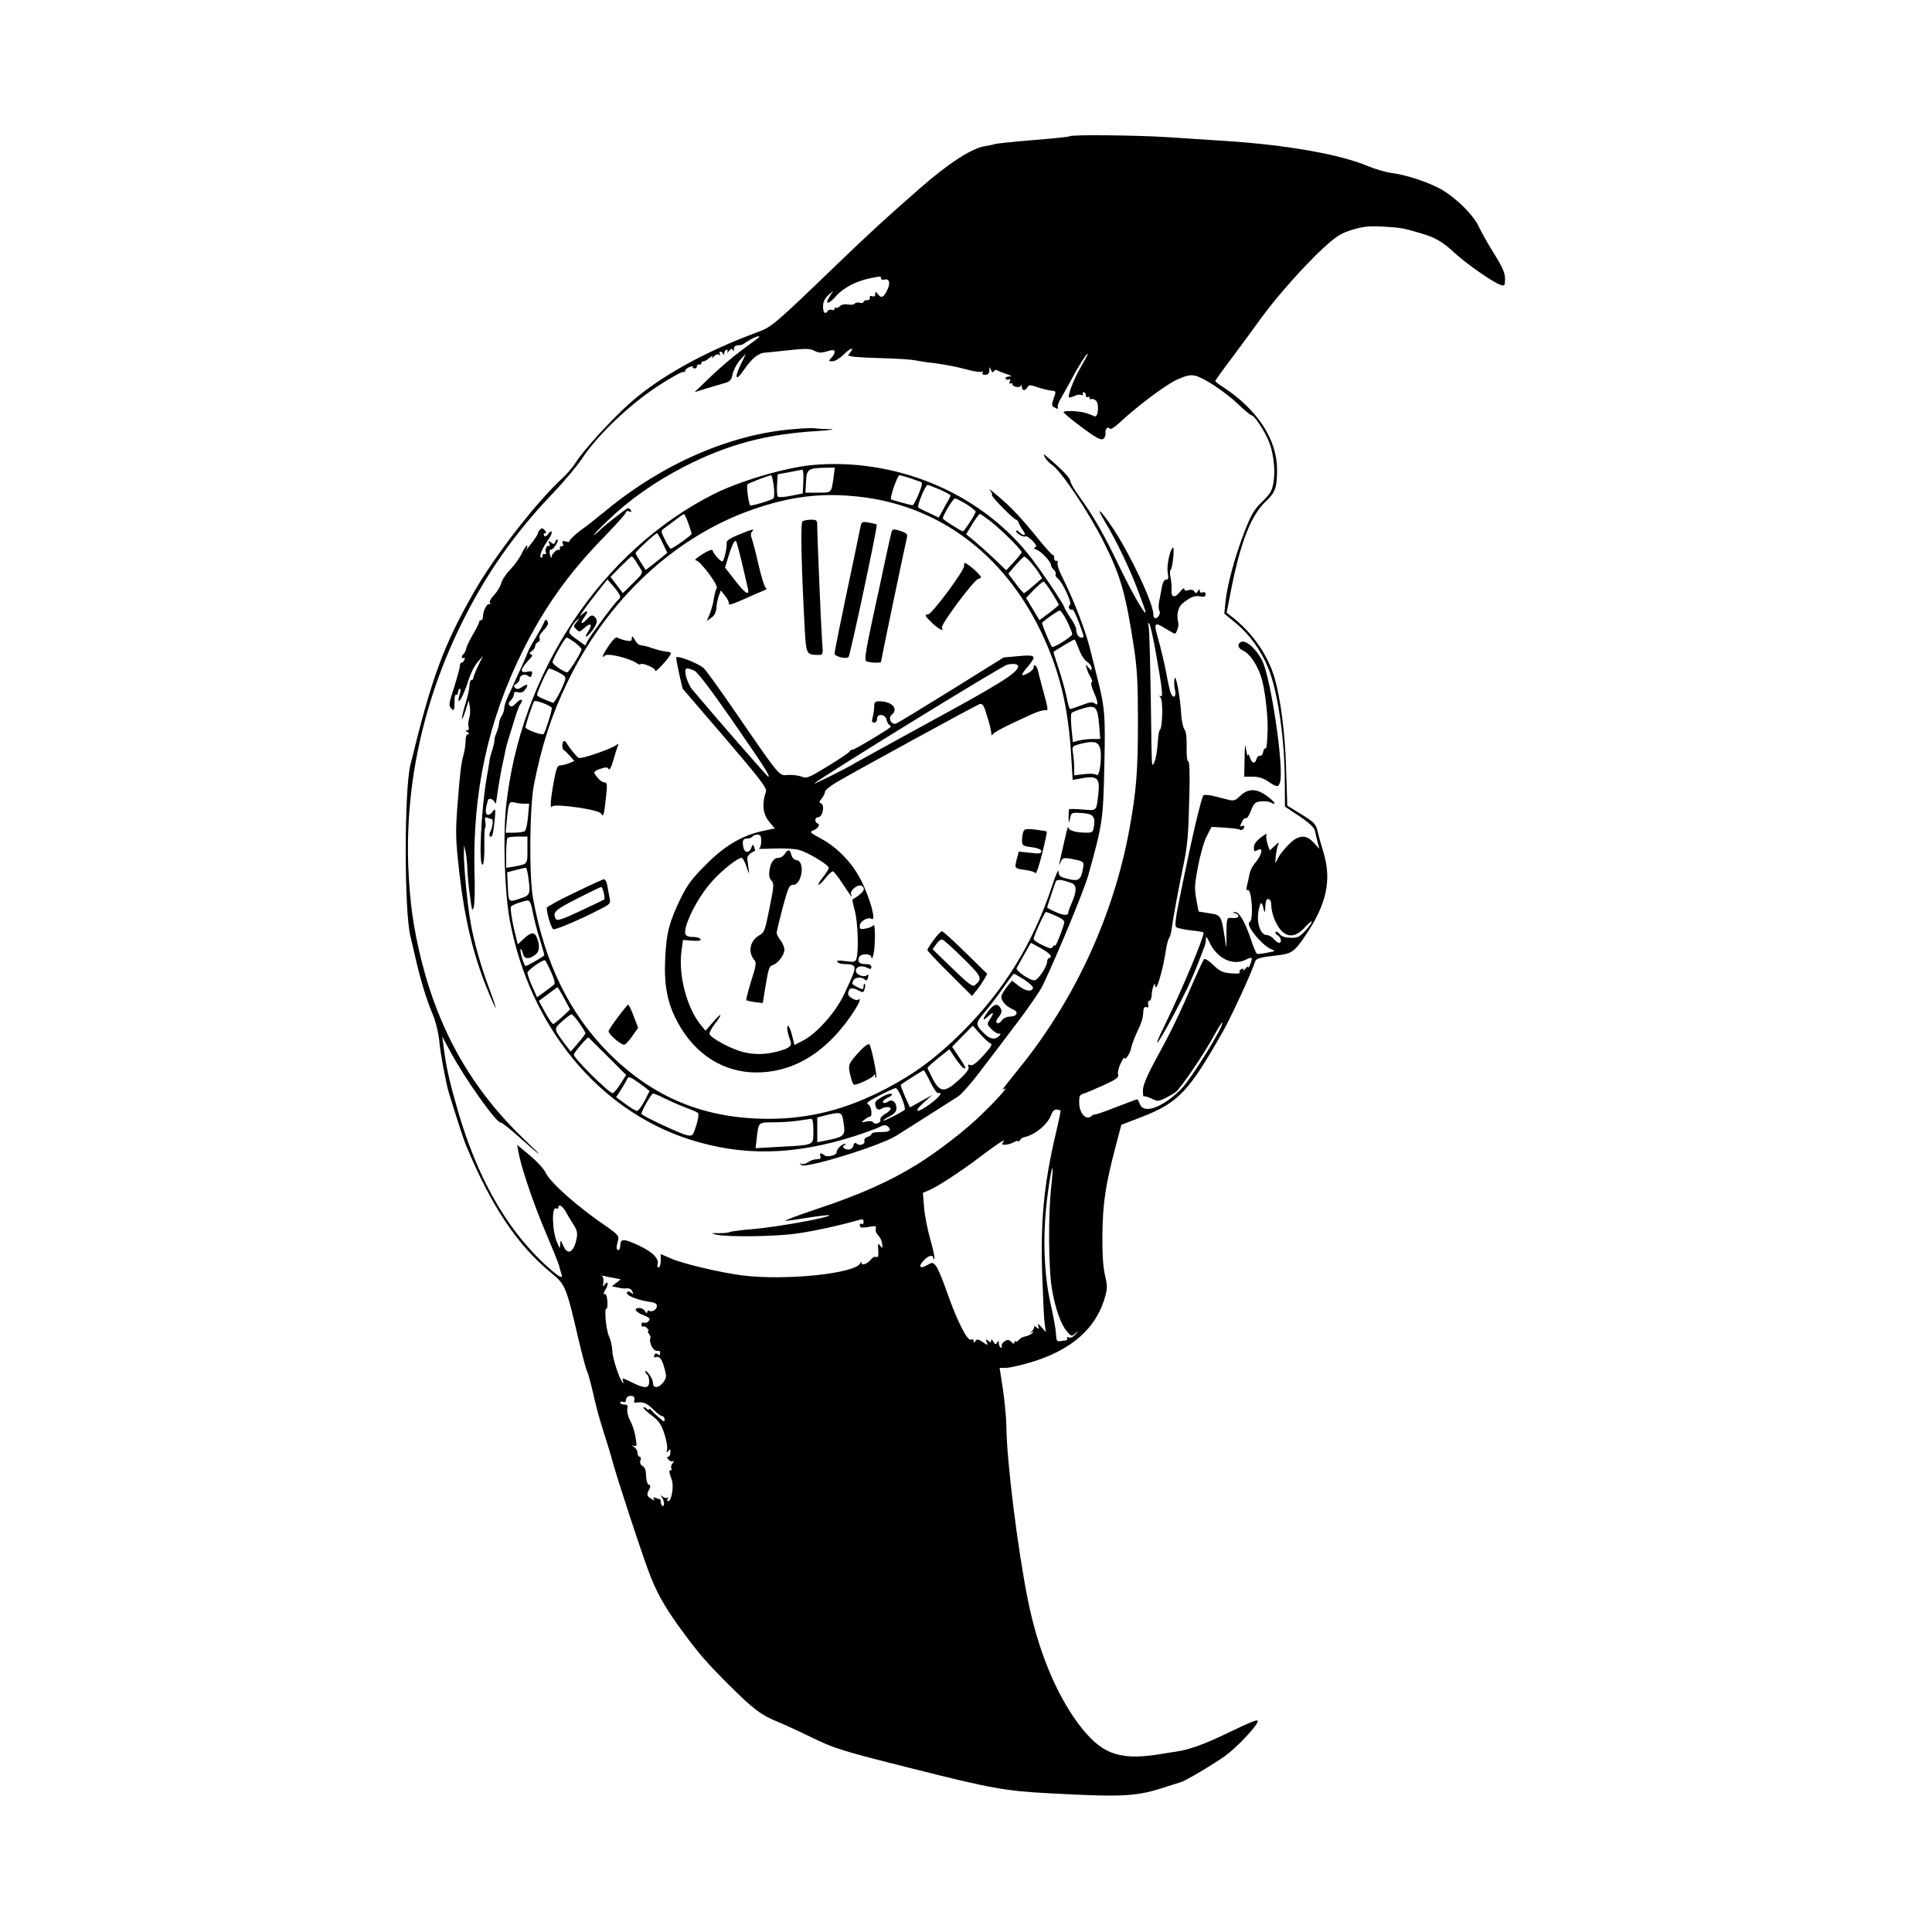 <?xml version="1.0" standalone="no"?>
<!DOCTYPE svg PUBLIC "-//W3C//DTD SVG 20010904//EN"
 "http://www.w3.org/TR/2001/REC-SVG-20010904/DTD/svg10.dtd">
<svg version="1.0" xmlns="http://www.w3.org/2000/svg"
 width="1000pt" height="1000pt" viewBox="0 0 1000 1000"
 preserveAspectRatio="xMidYMid meet">
<g transform="translate(0,1000) scale(0.1,-0.1)"
fill="#000000" stroke="none">
<path d="M5538 9295 c-2 -3 -87 -12 -189 -20 -101 -8 -190 -18 -198 -20 -8 -3
-30 -8 -50 -11 -70 -10 -189 -87 -340 -219 -176 -154 -262 -233 -424 -389
-340 -327 -342 -328 -421 -357 -267 -99 -501 -228 -655 -365 -92 -81 -242
-245 -281 -308 -13 -21 -43 -57 -68 -80 -136 -125 -353 -405 -459 -591 -158
-277 -219 -443 -329 -895 -32 -132 -32 -754 0 -885 3 -11 14 -59 25 -107 27
-118 55 -212 89 -294 18 -42 31 -98 36 -144 5 -61 35 -219 49 -265 49 -159 79
-251 92 -280 129 -310 265 -513 441 -656 70 -58 75 -69 138 -340 19 -81 39
-156 45 -167 5 -10 19 -61 31 -113 11 -52 33 -134 49 -184 16 -49 42 -133 56
-185 29 -102 137 -430 179 -545 41 -111 80 -182 158 -291 101 -139 137 -181
262 -306 124 -124 165 -155 256 -192 36 -15 110 -49 165 -76 124 -61 161 -72
527 -164 408 -103 481 -116 708 -128 388 -21 455 -17 610 35 36 11 67 21 70
22 16 1 174 95 232 137 62 45 168 158 168 179 0 11 -24 2 -162 -64 -114 -55
-192 -83 -258 -93 -19 -3 -62 -9 -95 -15 -206 -32 -298 4 -415 161 -118 160
-208 382 -260 640 -54 270 -109 717 -111 894 0 39 -8 124 -17 189 l-18 117 32
0 c18 0 71 12 120 26 219 63 351 179 396 349 10 37 9 56 -2 102 -10 40 -15
106 -14 213 2 165 16 257 70 462 l28 106 96 37 c199 76 252 132 432 450 42 75
148 304 162 352 7 23 21 27 116 38 74 8 90 19 143 97 114 166 141 292 97 437
-11 36 -25 85 -30 108 -9 38 -18 47 -84 88 l-73 45 -6 188 c-5 186 -29 369
-61 477 -36 119 -115 231 -219 312 l-28 22 26 133 c48 238 103 375 178 444 48
45 57 71 57 164 0 154 -101 309 -277 425 -24 15 -43 30 -43 33 0 2 39 57 88
122 48 64 114 154 147 200 81 112 224 273 323 365 71 64 91 77 152 96 58 17
87 20 158 16 92 -5 103 -7 191 -33 78 -22 118 -45 181 -104 62 -57 203 -155
238 -165 20 -6 22 -3 22 32 0 30 -13 60 -56 129 -31 49 -66 112 -79 139 -28
64 -131 163 -210 203 -72 36 -170 67 -244 77 -30 4 -84 20 -120 35 -142 60
-413 109 -731 130 -91 6 -229 15 -307 20 -148 10 -496 14 -505 5z m-978 -736
c0 -6 9 -9 19 -6 25 6 31 -19 13 -55 -18 -38 -31 -43 -47 -22 -13 17 -14 17
-15 2 0 -12 -5 -15 -15 -11 -10 3 -15 0 -13 -8 2 -8 -4 -13 -14 -13 -10 1 -18
-3 -18 -8 0 -6 -9 -8 -20 -5 -11 3 -23 1 -26 -5 -4 -5 -19 -7 -35 -4 -18 3
-33 0 -42 -9 -8 -8 -17 -11 -21 -8 -3 4 -6 1 -6 -5 0 -6 -6 -9 -14 -6 -8 3
-17 1 -21 -5 -13 -21 -25 -10 -25 22 0 23 8 41 26 58 l27 24 -18 -28 c-29 -45
-7 -45 33 1 38 43 104 77 177 92 56 11 55 11 55 -1z m-635 -308 c-6 -4 -44
-33 -85 -63 -41 -30 -113 -91 -160 -136 l-85 -82 50 16 c28 8 70 21 95 28 40
11 45 16 52 50 5 21 22 55 40 74 17 20 29 32 27 27 -3 -6 -15 -32 -28 -58 -31
-65 -21 -81 16 -26 45 65 78 92 115 94 18 1 62 6 98 10 111 12 131 12 156 -1
23 -12 34 -12 82 2 27 8 30 -11 5 -38 -15 -17 -15 -18 6 -18 13 0 39 16 58 35
34 34 59 42 33 10 -7 -8 -11 -15 -9 -16 2 0 13 -2 24 -5 11 -2 81 -6 155 -8
74 -2 146 -7 160 -10 14 -3 63 -11 110 -16 47 -6 118 -20 158 -31 39 -11 77
-17 84 -13 7 4 8 3 4 -4 -5 -8 0 -12 13 -12 15 0 21 7 22 23 0 20 1 20 8 3 5
-14 10 -16 15 -8 4 7 13 9 19 5 7 -5 28 -13 47 -19 28 -10 30 -12 12 -13 -13
-1 -20 -5 -17 -11 4 -6 11 -7 17 -4 8 5 9 1 5 -10 -4 -10 -3 -15 3 -11 6 3 10
2 10 -3 0 -14 38 -22 44 -8 2 6 5 3 5 -6 1 -22 17 -23 29 -2 8 13 13 13 54 -1
25 -8 57 -16 71 -17 24 -2 24 -3 11 -40 -12 -35 -11 -39 6 -48 15 -8 18 -7 15
2 -3 7 6 31 20 53 13 22 37 65 53 95 29 57 82 140 82 128 0 -4 -16 -33 -34
-65 -36 -59 -71 -151 -63 -160 3 -2 15 1 27 7 12 6 28 9 36 6 9 -3 12 -1 9 4
-3 6 -1 10 4 10 6 0 11 -7 11 -16 0 -8 5 -12 10 -9 6 3 10 1 10 -5 0 -6 4 -9
9 -6 4 3 15 0 23 -7 18 -14 13 -88 -6 -82 -6 3 -24 10 -41 16 -30 11 -111 16
-120 7 -3 -3 38 -38 92 -78 74 -55 101 -70 113 -62 8 5 14 19 12 30 -3 22 13
38 22 23 4 -5 23 6 44 25 91 86 242 200 300 227 47 22 71 28 95 23 44 -8 159
-84 229 -151 31 -30 61 -55 67 -55 12 0 60 -70 83 -122 38 -82 45 -217 15
-273 -5 -11 -29 -38 -52 -60 -33 -32 -51 -62 -83 -146 -49 -125 -91 -280 -99
-365 l-6 -60 64 -53 c68 -57 128 -141 164 -230 49 -122 85 -367 85 -590 l1
-126 75 -50 c52 -35 76 -58 80 -75 3 -14 9 -40 14 -59 l9 -35 -29 32 c-31 34
-60 40 -96 19 -27 -16 -81 -77 -94 -108 -9 -21 -10 -19 -7 16 2 22 7 49 12 60
7 18 6 18 -17 -3 l-26 -24 -12 36 c-6 20 -8 41 -4 48 4 6 -9 -1 -29 -16 -25
-19 -37 -36 -37 -53 0 -21 3 -22 20 -13 33 18 21 -28 -20 -75 -9 -11 -20 -34
-23 -51 -3 -18 -9 -44 -13 -59 -4 -18 -3 -26 3 -22 6 4 13 -9 17 -31 10 -60 7
-130 -5 -134 -28 -9 60 -120 111 -141 24 -10 23 -10 -20 -18 -25 -5 -49 -8
-53 -6 -5 1 -20 36 -33 77 -31 91 -60 140 -82 139 -15 -1 -15 -2 1 -6 9 -2 17
-9 17 -14 0 -9 -13 -13 -42 -10 -19 2 -20 -6 -20 -119 0 -44 0 -44 -8 12 -19
121 -20 122 -81 131 l-55 9 -12 63 c-10 56 -9 78 9 171 11 59 31 129 45 156
l25 48 70 -4 c39 -3 73 -7 76 -10 8 -7 23 3 23 15 0 6 -4 7 -10 4 -13 -8 -13
1 1 26 5 11 14 17 19 14 4 -3 16 15 25 39 15 38 21 45 51 48 18 2 41 0 50 -5
35 -20 23 3 -17 32 -55 41 -99 41 -139 2 -28 -26 -34 -28 -68 -19 -20 5 -55
14 -76 19 -22 5 -43 6 -47 2 -11 -11 -60 -220 -111 -471 -35 -171 -40 -205
-28 -212 8 -5 43 -12 77 -16 35 -3 63 -9 63 -11 0 -29 -110 -291 -196 -468
-91 -185 -32 -101 79 115 46 89 74 154 123 285 4 11 6 29 6 40 -1 11 7 2 17
-20 40 -87 122 -126 190 -92 21 11 31 12 30 4 -1 -16 -17 -54 -18 -43 -1 6 -8
1 -17 -10 -8 -10 -13 -13 -9 -7 4 9 1 11 -9 7 -9 -3 -13 -11 -9 -16 4 -7 -12
-9 -46 -6 -44 4 -59 12 -92 44 -23 22 -42 34 -47 29 -5 -6 -28 -55 -52 -110
-74 -172 -119 -266 -192 -398 -48 -88 -71 -141 -72 -167 -1 -21 1 -37 5 -35 3
3 21 -3 39 -11 29 -15 35 -15 68 0 20 10 46 25 58 34 28 24 143 192 195 287
23 42 43 74 45 72 13 -12 -161 -293 -213 -345 -96 -95 -193 -130 -213 -77 -5
14 -12 25 -14 25 -3 0 -54 -19 -113 -42 -59 -23 -108 -40 -109 -37 0 2 -8 -2
-16 -9 -27 -22 -61 16 -62 68 -1 38 2 44 24 50 14 4 60 24 104 44 66 30 78 39
73 56 -3 11 4 36 14 57 10 20 19 33 19 29 0 -21 28 18 34 46 3 17 15 49 25 72
32 67 37 84 39 125 1 15 7 21 16 18 10 -4 12 0 9 14 -3 10 0 19 6 19 6 0 11
12 12 28 0 30 17 77 18 52 3 -48 41 79 57 190 4 25 11 50 16 56 5 7 11 29 13
50 5 42 37 215 62 334 20 101 24 145 29 353 3 113 1 177 -6 177 -6 0 -9 31 -8
74 1 48 -3 80 -11 90 -7 9 -15 44 -17 78 -5 94 -30 221 -35 183 -3 -16 -1 -42
3 -57 8 -35 -9 -47 -22 -16 -5 13 -16 61 -24 108 -9 47 -27 122 -40 168 -26
91 -23 96 39 57 22 -13 43 -25 46 -25 8 0 22 42 18 55 -11 39 -2 82 21 101 40
33 63 43 93 37 20 -4 27 -1 27 11 0 10 -6 13 -15 10 -9 -4 -15 0 -15 7 0 11
-3 11 -10 -1 -8 -12 -11 -13 -19 -1 -5 8 -16 11 -30 6 -14 -4 -21 -2 -21 7 0
7 -11 0 -23 -16 -27 -34 -47 -28 -43 12 1 15 -1 43 -5 62 -5 19 -4 37 0 40 10
7 22 122 12 115 -16 -9 -33 -95 -27 -130 5 -27 4 -35 -8 -35 -10 0 -17 -14
-22 -37 -3 -21 -10 -54 -14 -74 -4 -21 -4 -43 1 -50 8 -14 -6 -39 -22 -39 -5
0 -9 8 -9 18 0 59 -118 310 -211 450 -68 101 -92 118 -36 25 58 -96 127 -242
168 -352 22 -57 39 -106 39 -109 0 -23 -66 91 -135 233 -86 179 -136 265 -210
367 -25 34 -45 69 -45 78 0 15 -40 57 -114 120 -28 24 -28 24 -17 2 6 -12 23
-29 37 -39 46 -30 191 -246 268 -401 87 -174 113 -264 157 -555 15 -100 19
-182 19 -368 0 -259 -8 -363 -45 -565 -82 -444 -281 -876 -566 -1229 -99 -123
-97 -121 -79 -110 22 13 -41 -58 -119 -133 -87 -85 -221 -188 -334 -259 -141
-87 -295 -156 -508 -227 -107 -36 -185 -65 -174 -65 11 0 68 8 128 18 59 9
104 14 100 10 -15 -14 -268 -59 -387 -70 -66 -5 -124 -13 -130 -16 -5 -4 -30
-6 -55 -6 -41 1 -42 0 -16 -7 54 -14 313 -11 424 6 89 13 213 40 319 70 16 5
22 2 22 -10 0 -10 -4 -14 -10 -11 -10 6 -14 -8 -5 -17 3 -3 23 -2 44 2 33 6
38 4 34 -10 -3 -9 3 -25 13 -35 10 -9 19 -29 20 -44 3 -23 2 -24 -10 -9 -11
16 -13 13 -10 -23 2 -31 -1 -39 -11 -35 -8 3 -20 -3 -27 -13 -17 -22 -48 -34
-49 -18 0 9 -2 9 -6 -1 -22 -54 -391 -92 -614 -63 -115 15 -308 61 -366 87
l-53 23 0 -35 c0 -18 -5 -34 -11 -34 -6 0 -9 6 -6 13 11 31 -24 67 -100 102
-79 36 -92 35 -93 -7 0 -10 -4 -18 -10 -18 -11 0 -11 13 -1 50 6 22 0 30 -63
74 -147 100 -288 225 -311 275 -9 20 -46 60 -82 90 l-66 55 7 -40 c14 -78 80
-272 141 -414 34 -80 65 -157 69 -172 3 -14 9 -33 12 -42 13 -33 -19 -13 -98
61 -194 186 -338 442 -437 780 -45 156 -62 230 -76 343 l-6 45 43 -80 c76
-141 241 -373 261 -366 5 1 45 -31 90 -71 128 -114 142 -121 30 -15 -267 255
-440 557 -532 927 -43 175 -60 299 -68 490 -15 426 79 854 277 1255 126 254
270 460 465 665 61 63 133 149 160 190 79 119 242 274 386 369 68 45 130 79
137 76 7 -2 11 -1 8 4 -3 4 6 13 20 20 14 6 23 7 20 3 -3 -5 1 -9 9 -9 8 0 13
5 12 11 -1 6 4 10 11 9 6 -2 12 2 12 7 0 6 5 10 12 10 6 0 20 8 31 18 15 12
19 13 13 2 -4 -8 -1 -7 8 4 8 10 20 15 27 10 8 -4 10 -3 5 4 -4 7 -3 12 3 12
5 0 12 -6 14 -12 3 -8 6 -6 6 5 1 9 6 17 12 17 5 0 7 -6 4 -12 -4 -7 0 -5 8 5
11 14 16 15 20 5 4 -8 6 -7 6 5 1 16 5 19 34 21 6 1 14 4 17 7 3 3 19 13 35
22 33 18 55 22 40 8z m2059 -1637 c33 -186 37 -226 23 -217 -8 5 -8 2 0 -8 14
-17 10 -158 -4 -168 -4 -3 -9 -35 -11 -70 -2 -36 -9 -78 -17 -95 -12 -29 -13
-22 -15 84 -5 386 -10 598 -15 620 -4 19 -3 21 5 9 5 -9 21 -79 34 -155z m596
-1297 c0 -40 21 -96 46 -127 38 -45 81 -42 128 10 20 22 36 35 36 30 0 -6 -15
-27 -34 -48 -30 -32 -40 -37 -77 -36 -28 1 -47 7 -56 20 -7 9 -16 14 -20 10
-4 -4 0 -12 10 -17 18 -11 24 -39 7 -39 -6 0 -18 9 -27 20 -10 11 -25 20 -35
20 -39 0 -60 80 -38 150 7 26 13 20 23 -25 3 -11 5 -4 6 16 0 20 4 39 7 42 11
11 24 -3 24 -26z m-1090 -1068 c0 -4 -11 -54 -24 -111 -62 -263 -80 -446 -72
-721 4 -120 9 -239 13 -265 l6 -47 -22 25 c-18 20 -21 21 -17 6 6 -17 4 -17
-11 -5 -10 7 -15 10 -11 5 4 -5 -1 -16 -10 -25 -12 -10 -12 -13 -2 -6 12 7 13
7 3 -5 -7 -7 -23 -15 -35 -17 -13 -2 -28 -10 -34 -18 -6 -8 -14 -12 -17 -8 -4
3 -7 1 -7 -6 0 -9 -5 -8 -15 3 -13 13 -20 13 -36 3 -10 -6 -17 -18 -14 -25 3
-7 0 -10 -5 -7 -6 3 -10 14 -10 23 0 14 -2 14 -9 3 -7 -11 -11 -10 -20 5 -6
12 -11 14 -11 5 0 -11 -3 -11 -15 -1 -13 11 -14 10 -8 -6 7 -19 6 -19 -21 0
-23 15 -30 16 -37 5 -7 -12 -9 -12 -9 0 0 7 -6 11 -15 7 -19 -7 -73 101 -125
250 -21 61 -46 121 -56 132 -15 19 -18 19 -45 4 -37 -22 -48 -8 -19 23 25 27
50 33 51 13 0 -9 2 -9 5 -2 3 6 -7 51 -21 100 -14 49 -29 123 -32 165 l-6 75
33 14 c43 18 164 97 260 170 94 71 140 101 123 79 -10 -12 -8 -15 10 -14 12 0
32 6 45 13 12 7 22 9 22 5 0 -4 4 -2 9 5 4 7 14 15 22 16 56 11 123 67 141
118 6 17 16 26 29 25 10 -1 19 -4 19 -8z m-49 -393 c-16 -141 -14 -427 4 -529
18 -103 46 -182 78 -219 22 -26 25 -26 42 -10 19 17 19 16 1 -5 -11 -13 -24
-19 -34 -16 -9 4 -13 2 -9 -4 3 -5 1 -10 -6 -11 -7 0 -20 -2 -31 -4 -15 -2
-19 4 -20 37 -1 22 -14 96 -30 165 -35 160 -40 366 -12 568 21 152 33 172 17
28z m-2513 -127 c9 -17 27 -47 40 -67 18 -27 22 -43 17 -70 -14 -75 -47 -93
-70 -39 -13 30 -14 31 -15 7 -2 -25 -2 -24 -15 5 -28 61 -31 196 -5 180 6 -3
10 -1 10 4 0 22 21 10 38 -20z m251 -344 l34 -7 -23 -18 -23 -18 30 -6 c17 -4
34 -6 39 -5 20 3 32 -2 38 -17 5 -14 4 -15 -8 -5 -10 8 -16 9 -21 1 -8 -13 51
-38 110 -47 34 -4 45 -10 45 -23 0 -19 -26 -34 -41 -24 -5 3 -9 -1 -9 -8 0 -8
-5 -6 -11 5 -5 9 -19 17 -29 17 -34 0 -22 -21 20 -37 32 -13 38 -19 28 -30 -6
-8 -17 -12 -25 -9 -7 3 -13 -1 -13 -10 0 -8 4 -13 9 -10 5 3 14 -1 21 -9 7 -8
9 -15 5 -15 -4 0 -2 -7 5 -15 6 -8 9 -18 6 -24 -4 -5 -1 -21 5 -35 11 -23 20
-30 40 -28 3 1 6 -6 6 -13 0 -10 -4 -12 -12 -5 -9 7 -14 6 -18 -4 -4 -9 -1
-13 6 -11 20 8 33 -8 46 -57 12 -42 11 -49 -5 -72 -23 -31 -54 -34 -54 -5 0
11 -9 32 -20 46 -11 14 -20 21 -20 15 0 -6 5 -14 10 -17 6 -3 10 -19 10 -36 0
-37 -22 -38 -92 -3 -44 22 -50 23 -44 8 4 -10 4 -15 0 -11 -18 17 -53 125 -55
166 -1 25 -9 59 -17 75 -15 30 -26 150 -13 142 4 -3 6 14 5 37 -2 27 -7 41
-15 39 -7 -2 -6 7 5 23 18 28 13 51 -5 25 -8 -12 -10 -9 -6 12 2 15 -1 30 -7
33 -6 2 -2 3 9 1 11 -3 35 -8 54 -11z m104 -632 c-4 -9 0 -14 8 -13 37 6 59
-3 90 -35 19 -19 40 -35 47 -35 6 0 12 -8 12 -17 0 -14 -5 -12 -27 8 -16 13
-34 30 -40 38 -7 8 -13 11 -13 7 0 -5 -7 -3 -15 4 -8 7 -15 9 -15 4 1 -5 20
-23 44 -41 35 -26 48 -44 64 -92 11 -33 18 -70 15 -83 -4 -18 -3 -20 6 -8 9
12 11 11 11 -7 0 -13 -5 -23 -11 -23 -8 0 -8 -5 1 -15 7 -8 17 -12 24 -8 6 4
5 -1 -2 -10 -8 -9 -11 -21 -7 -27 3 -5 2 -10 -4 -10 -10 0 -8 -10 6 -50 12
-32 -1 -110 -18 -110 -6 0 -7 6 -3 13 4 6 4 9 -1 5 -4 -4 -15 -2 -24 5 -14 10
-14 10 -5 -3 13 -17 15 -52 2 -44 -4 3 -8 12 -8 20 0 8 -2 14 -4 14 -2 0 -12
3 -22 7 -12 4 -15 3 -10 -6 6 -9 3 -9 -13 1 -24 15 -25 21 -11 49 8 14 8 21
-2 24 -8 3 -13 23 -14 46 0 28 -6 44 -18 51 -11 6 -15 16 -11 29 4 11 2 19 -4
19 -6 0 -11 9 -11 20 0 10 -8 24 -17 30 -14 9 -15 10 -2 7 12 -4 15 0 13 16
-7 51 -16 82 -34 117 -10 20 -16 47 -13 59 4 16 1 21 -16 21 -11 0 -21 4 -21
10 0 5 7 7 15 4 9 -4 15 0 15 9 0 17 18 27 37 20 6 -3 9 -11 6 -20z"/>
<path d="M4110 7779 c-324 -25 -672 -175 -967 -416 -53 -43 -105 -85 -117 -93
-41 -28 -84 -68 -79 -73 3 -3 -5 -3 -18 0 -18 5 -21 3 -16 -10 4 -10 2 -16 -6
-14 -7 1 -11 -4 -9 -11 1 -8 -1 -11 -6 -8 -9 6 -43 -29 -36 -38 2 -3 1 -4 -3
-1 -9 7 -12 45 -2 40 9 -6 43 45 35 52 -3 3 -8 -2 -12 -11 -5 -14 -9 -14 -22
-4 -13 11 -15 10 -9 -5 4 -10 3 -16 -2 -13 -11 7 -23 -22 -15 -35 3 -5 0 -8
-8 -7 -7 2 -12 -3 -10 -10 1 -8 -2 -11 -8 -7 -11 7 7 48 42 98 22 31 16 52 -6
22 -9 -12 -15 -15 -20 -7 -4 7 -2 12 5 12 8 0 8 4 -1 15 -10 12 -16 13 -24 5
-6 -6 -11 -14 -11 -18 0 -4 -9 -20 -20 -35 -21 -30 -56 -72 -41 -50 5 8 7 16
4 19 -3 2 -15 -15 -26 -38 -11 -24 -39 -63 -61 -86 -23 -24 -44 -56 -47 -72
-4 -15 -20 -42 -36 -59 -17 -18 -27 -35 -22 -42 4 -7 3 -9 -3 -6 -11 7 -33
-34 -33 -63 0 -11 -4 -20 -10 -20 -5 0 -10 -4 -10 -10 0 -5 -14 -33 -31 -62
-17 -29 -33 -61 -35 -72 -2 -11 -8 -24 -14 -30 -13 -13 -13 -29 0 -21 6 3 7
-1 4 -9 -3 -9 -10 -16 -15 -16 -5 0 -9 -8 -9 -18 0 -10 -14 -60 -30 -111 -27
-82 -28 -94 -15 -107 16 -17 17 -14 18 48 0 15 4 25 9 22 4 -3 8 2 8 10 0 8 4
17 9 21 6 3 6 -7 1 -27 -6 -17 -8 -34 -6 -36 7 -6 32 48 52 111 10 31 30 72
46 90 l28 32 -25 -51 c-14 -29 -25 -57 -25 -63 0 -6 -4 -11 -10 -11 -5 0 -10
-12 -10 -27 0 -16 -9 -57 -20 -93 -11 -36 -20 -72 -19 -80 0 -8 8 10 18 40
l17 55 6 -35 c3 -19 1 -46 -4 -59 -4 -13 -6 -32 -3 -42 4 -12 1 -19 -7 -19
-10 0 -9 -3 2 -10 10 -6 11 -10 3 -10 -8 0 -13 -13 -13 -32 0 -18 -4 -49 -9
-68 -15 -53 -19 -91 -33 -266 -11 -149 -10 -177 10 -355 26 -229 70 -413 137
-582 26 -65 49 -116 51 -115 1 2 -12 44 -31 94 -47 124 -83 252 -100 354 -17
96 -35 294 -34 355 l1 40 9 -40 c4 -22 8 -60 8 -84 1 -25 6 -85 13 -135 10
-78 13 -87 20 -61 5 17 7 95 4 175 -11 416 70 791 250 1152 113 226 237 401
421 589 62 64 113 121 113 127 0 6 7 9 17 5 11 -4 14 -3 9 5 -4 7 -11 12 -15
12 -8 0 -139 -103 -151 -119 -3 -3 -14 -12 -25 -20 -11 -7 19 25 67 71 113
110 244 202 398 282 226 116 426 169 690 185 74 5 100 9 63 10 -34 0 -67 3
-75 4 -7 2 -56 1 -108 -4z"/>
<path d="M4205 7593 c-139 -13 -371 -81 -508 -149 -585 -294 -1005 -926 -1078
-1622 -16 -159 -7 -446 20 -587 103 -549 459 -982 931 -1133 276 -88 541 -82
855 18 55 18 113 39 128 47 22 11 32 12 43 2 19 -16 9 -28 -24 -28 -43 0 -62
-4 -62 -12 0 -4 -9 -11 -21 -14 -11 -4 -18 -13 -15 -20 6 -17 -23 -28 -39 -15
-9 8 -14 5 -18 -10 -3 -12 -13 -20 -25 -20 -24 0 -38 16 -20 23 9 4 9 6 1 6
-15 1 -43 -27 -43 -44 0 -15 -51 -27 -64 -14 -15 14 -26 11 -20 -6 5 -11 -1
-15 -18 -15 -13 0 -34 -7 -46 -16 -12 -8 -28 -12 -35 -8 -9 5 -9 4 0 -6 19
-21 409 99 493 152 107 68 283 179 318 202 18 11 68 68 112 126 44 58 130 170
190 250 61 80 121 168 135 195 77 161 215 494 238 575 74 266 77 286 83 565 6
263 3 301 -36 455 -5 19 -21 84 -36 144 -24 101 -89 268 -150 388 -14 27 -23
56 -20 64 3 8 0 13 -7 11 -7 -1 -11 6 -11 15 1 10 -2 16 -6 15 -3 -1 -34 32
-68 74 -91 113 -146 172 -215 230 -34 30 -54 44 -44 33 9 -11 15 -23 11 -26
-6 -6 114 -128 126 -128 4 0 10 -8 13 -17 4 -10 14 -28 23 -40 19 -26 4 -31
-20 -7 -9 8 -16 11 -16 5 0 -13 38 -34 49 -27 4 3 20 -8 35 -23 20 -21 24 -30
14 -34 -9 -3 -7 -7 7 -12 25 -9 75 -63 75 -80 0 -7 7 -18 15 -25 8 -7 12 -17
9 -22 -3 -5 1 -15 10 -21 25 -19 77 -130 64 -138 -6 -4 -7 -12 -4 -18 4 -6 11
-9 16 -6 4 3 20 -27 34 -66 30 -82 30 -79 12 -79 -14 0 -26 21 -26 45 0 8 -13
34 -30 58 -16 25 -30 48 -30 51 0 14 -136 215 -192 283 -260 319 -689 494
-1113 456z m110 -60 c-12 -86 -9 -83 -81 -83 l-65 0 3 57 c3 65 11 70 101 72
l48 1 -6 -47z m-157 -25 l-3 -62 -60 -12 c-33 -7 -64 -9 -68 -5 -5 5 -7 32 -5
62 l3 54 60 11 c33 7 64 12 68 13 4 1 7 -27 5 -61z m-153 -24 c4 -31 3 -60 -2
-64 -9 -9 -116 -41 -120 -36 -8 8 -21 102 -14 109 7 7 109 46 122 47 4 0 10
-25 14 -56z m706 41 c24 -9 49 -17 56 -20 9 -3 5 -20 -12 -62 -13 -32 -27 -58
-32 -58 -8 0 -106 27 -111 30 -8 6 33 125 43 125 7 0 32 -7 56 -15z m154 -59
c30 -14 55 -27 55 -31 0 -3 -14 -30 -31 -59 l-30 -55 -50 24 c-28 12 -53 25
-56 29 -8 7 37 116 48 116 5 0 33 -11 64 -24z m-418 -37 c409 -45 745 -294
939 -694 98 -204 144 -392 159 -656 l7 -116 54 10 c74 12 88 -2 79 -81 -11
-93 -6 -88 -81 -82 -36 3 -67 4 -70 1 -2 -2 -3 -20 -3 -40 1 -36 1 -36 8 -6 6
29 8 30 56 27 61 -3 74 -16 68 -64 -5 -35 -8 -38 -38 -38 -57 0 -95 11 -96 29
0 14 -7 -14 -43 -174 -6 -27 -5 -27 4 -6 9 20 15 22 48 17 73 -14 75 -14 67
-54 -10 -57 -23 -65 -78 -51 -41 10 -47 15 -48 38 0 15 -15 -17 -33 -74 -99
-297 -247 -538 -465 -756 -133 -132 -243 -214 -391 -292 -207 -109 -398 -158
-614 -158 -332 1 -595 110 -826 341 -202 204 -330 464 -391 800 -21 113 -18
469 4 585 40 205 91 362 172 530 208 432 557 757 961 898 196 68 358 88 551
66z m556 -39 c26 -17 47 -34 47 -38 0 -12 -59 -102 -66 -102 -9 0 -104 61
-104 66 0 17 53 104 63 104 6 0 33 -14 60 -30z m-1440 -99 c9 -27 17 -51 17
-54 0 -7 -98 -77 -108 -77 -4 0 -18 21 -30 46 -22 44 -22 47 -5 59 10 7 36 27
58 43 22 17 42 31 45 31 3 1 13 -21 23 -48z m1565 10 c64 -51 164 -151 160
-161 -2 -4 -20 -27 -41 -50 l-39 -42 -61 59 c-34 32 -81 74 -104 93 l-42 35
32 53 c17 28 35 52 39 52 3 0 29 -18 56 -39z m-1698 -112 l24 -50 -30 -25
c-16 -13 -41 -33 -55 -44 l-27 -20 -26 40 c-14 22 -26 43 -26 47 0 9 101 102
111 103 3 0 16 -23 29 -51z m-141 -91 c8 -13 20 -32 27 -43 13 -19 9 -26 -39
-73 l-53 -52 -32 42 -32 42 52 53 c29 29 55 53 58 53 3 0 11 -10 19 -22z
m2043 -5 c14 -16 34 -41 44 -57 l18 -29 -44 -38 c-25 -22 -47 -39 -50 -39 -3
0 -23 23 -44 51 l-37 50 38 44 c21 24 41 44 44 44 3 1 17 -11 31 -26z m-2122
-180 c0 -6 -5 -15 -10 -18 -13 -8 -143 -182 -159 -213 l-12 -23 -44 32 c-43
31 -44 33 -30 59 7 14 22 33 32 41 16 12 15 11 -1 -9 -18 -21 -19 -24 -3 -39
15 -16 18 -15 42 7 31 29 44 20 21 -16 -26 -39 -13 -39 18 0 29 39 32 58 12
75 -11 10 -20 6 -40 -16 -28 -30 -36 -20 -11 13 22 29 18 40 -7 18 -21 -18
-21 -18 2 16 13 19 46 63 74 98 l50 63 33 -38 c18 -21 32 -43 33 -50z m2234
20 c20 -32 36 -60 36 -63 0 -3 -22 -22 -50 -43 l-50 -37 -13 22 c-8 13 -23 39
-35 58 l-21 35 41 43 c23 23 45 42 49 42 4 0 24 -26 43 -57z m79 -148 c15 -31
27 -61 27 -68 0 -11 -98 -73 -105 -65 -8 8 -55 121 -51 125 17 17 83 63 91 63
6 0 23 -25 38 -55z m-2547 -111 c19 -15 34 -30 34 -34 0 -15 -65 -120 -74
-120 -15 0 -76 41 -76 52 0 16 64 128 73 128 5 0 24 -12 43 -26z m2608 -33
c10 -28 28 -57 42 -66 13 -8 24 -23 24 -33 -1 -15 -2 -15 -16 3 -16 19 -16 19
-9 -5 4 -14 13 -35 21 -47 7 -12 9 -23 4 -25 -5 -2 0 -23 10 -47 24 -53 27
-79 6 -62 -11 9 -26 7 -67 -9 -30 -11 -57 -20 -60 -20 -4 0 -12 27 -18 61 -7
33 -25 99 -41 147 -16 48 -28 87 -27 88 15 11 103 64 108 64 3 0 13 -22 23
-49z m-2693 -121 c34 -18 39 -24 33 -43 -12 -39 -55 -118 -62 -115 -4 2 -24
10 -44 18 -21 8 -38 18 -38 23 0 16 55 137 63 137 4 0 26 -9 48 -20z m-35
-183 c5 -4 -32 -122 -42 -136 -7 -9 -94 23 -94 34 0 13 35 119 45 135 5 8 76
-17 91 -33z m2833 -89 l6 -73 -40 0 c-22 0 -54 -4 -71 -8 l-31 -8 -7 72 c-4
39 -4 75 1 79 4 5 31 15 58 23 66 20 76 10 84 -85z m2 -112 c16 -34 2 -161
-15 -147 -7 6 -34 8 -64 4 l-52 -6 0 39 c0 21 -3 55 -6 75 -6 35 -5 37 32 47
68 18 93 15 105 -12z m-2979 -296 l27 0 -6 -67 c-3 -38 -11 -71 -17 -75 -6 -4
-31 -8 -55 -8 l-44 0 7 71 c8 84 11 93 40 85 11 -3 33 -6 48 -6z m18 -239 c0
-76 2 -73 -72 -87 l-38 -6 0 74 c0 41 3 78 7 81 3 4 28 7 55 7 l48 0 0 -69z
m4 -137 c13 -95 11 -98 -45 -116 -58 -19 -57 -21 -61 72 l-3 65 45 12 c25 6
48 12 51 12 4 1 9 -20 13 -45z m2813 -35 c27 -10 27 -42 0 -103 -9 -21 -17
-42 -17 -47 0 -19 -23 -19 -65 0 -25 11 -45 22 -45 24 0 3 32 100 45 135 5 12
32 10 82 -9z m-2789 -153 c7 -35 23 -98 37 -141 13 -43 24 -79 22 -80 -18 -15
-89 -55 -96 -55 -9 0 -33 81 -26 88 2 3 7 -7 11 -22 7 -30 29 -33 62 -10 24
16 28 47 12 88 -12 34 -31 33 -69 -3 l-31 -29 -9 37 c-20 78 -32 153 -26 159
9 10 67 30 86 31 11 1 19 -16 27 -63z m2706 -16 c25 -10 46 -25 45 -32 0 -17
-47 -136 -48 -123 -1 6 -6 3 -11 -5 -8 -12 -15 -11 -54 8 -26 12 -46 26 -46
32 0 14 57 140 64 140 2 0 25 -9 50 -20z m-80 -166 c50 -28 66 -46 48 -52 -7
-2 -12 -10 -12 -18 0 -26 -44 -93 -64 -98 -19 -5 -100 49 -94 63 6 11 73 131
74 131 1 0 22 -12 48 -26z m-2532 -124 c19 -43 23 -62 14 -68 -6 -5 -28 -21
-49 -37 l-37 -27 -25 56 c-14 31 -25 63 -25 71 0 12 73 65 90 65 3 0 17 -27
32 -60z m2450 -41 c27 -18 47 -37 45 -43 -7 -21 -37 -17 -73 10 l-36 28 -24
-29 c-13 -17 -27 -38 -30 -48 -7 -22 20 -55 58 -71 33 -14 23 -38 -16 -38 -15
0 -33 -9 -41 -20 -7 -11 -18 -17 -24 -13 -8 4 -5 15 9 32 15 19 17 30 9 44
-14 28 -35 23 -63 -14 -33 -43 -33 -57 -1 -27 29 27 32 20 9 -16 -16 -24 -16
-26 6 -49 13 -14 30 -25 39 -25 12 0 12 -3 3 -12 -21 -21 -46 -18 -75 10 -50
48 -50 54 -1 112 24 29 68 85 96 126 28 41 54 74 56 74 3 0 27 -14 54 -31z
m-2382 -96 l31 -58 -40 -37 c-22 -21 -44 -38 -48 -38 -5 0 -23 27 -41 59 l-33
60 47 35 c26 20 48 36 50 36 1 0 17 -26 34 -57z m78 -128 c18 -25 32 -49 32
-53 0 -4 -17 -27 -38 -51 l-38 -44 -26 34 c-64 86 -63 82 -18 123 22 20 44 36
48 36 5 0 23 -20 40 -45z m2131 -107 c9 -3 -4 -23 -38 -60 -36 -40 -57 -55
-68 -51 -12 5 -15 2 -10 -10 4 -11 -11 -31 -50 -67 -73 -66 -97 -66 -135 5
-14 28 -27 53 -27 57 -1 3 25 27 56 52 l57 45 33 -50 c19 -27 38 -49 44 -49
11 0 8 6 -34 69 l-29 43 53 54 54 55 40 -45 c22 -24 46 -46 54 -48z m-1985
-65 l97 -97 -28 -44 c-15 -25 -34 -47 -41 -50 -15 -5 -202 180 -202 199 0 10
67 89 76 89 0 0 45 -44 98 -97z m1671 -133 c16 -33 34 -59 41 -58 26 6 9 -18
-39 -54 -69 -52 -95 -49 -37 4 l45 40 -58 -32 -57 -32 -26 57 c-13 32 -24 59
-22 60 19 15 114 75 119 75 3 0 18 -27 34 -60z m-1482 -24 l29 -23 -26 -52
c-15 -28 -32 -51 -39 -51 -6 0 -34 16 -60 36 l-48 35 21 32 c12 18 26 42 32
54 10 21 12 22 37 7 14 -9 39 -26 54 -38z m1334 -58 c12 -29 19 -56 16 -61 -5
-9 -99 -57 -110 -57 -4 1 9 10 30 21 27 14 37 26 37 43 0 30 -21 48 -40 36
-19 -12 -30 -12 -30 -2 0 5 12 14 26 21 15 6 24 15 20 18 -11 11 -86 -29 -86
-46 0 -27 14 -41 30 -31 19 13 50 13 50 1 0 -6 -13 -18 -29 -27 -16 -9 -27
-23 -24 -29 5 -16 -28 -29 -37 -15 -4 7 -19 9 -36 5 -28 -6 -28 -6 -10 9 11 9
23 16 28 16 16 0 8 58 -9 64 -13 5 2 17 57 45 41 21 80 39 86 39 6 1 20 -22
31 -50z m-1219 -7 c31 -15 80 -36 107 -46 28 -10 54 -22 58 -26 5 -3 1 -32 -9
-64 -18 -55 -19 -56 -48 -51 -34 7 -236 102 -236 111 0 15 52 105 60 105 6 0
36 -13 68 -29z m916 -108 c14 -85 13 -86 -102 -109 l-32 -6 0 64 0 64 43 11
c77 19 84 17 91 -24z m-154 -57 c0 -76 8 -72 -177 -82 l-122 -7 5 44 c11 94 5
89 92 90 42 0 100 4 127 9 28 4 56 8 63 9 8 1 12 -18 12 -63z"/>
<path d="M4154 7302 c-11 -7 -7 -215 11 -554 8 -137 8 -137 73 -138 22 0 23 2
17 73 -5 71 -25 537 -25 597 0 27 -3 30 -32 30 -18 0 -38 -4 -44 -8z"/>
<path d="M4455 7279 c-2 -13 -19 -89 -35 -169 -72 -341 -100 -479 -100 -493 0
-15 59 -30 72 -18 8 7 152 680 146 686 -1 2 -20 6 -40 10 -33 6 -38 5 -43 -16z"/>
<path d="M3822 7232 c-42 -17 -62 -30 -61 -41 3 -23 -12 -90 -21 -96 -8 -5
-45 35 -52 57 -2 6 -25 -3 -53 -21 -28 -17 -43 -31 -34 -31 22 0 120 -131 109
-145 -5 -5 -11 -29 -15 -52 -3 -24 -13 -59 -21 -80 l-16 -37 23 16 c16 10 25
27 27 51 1 20 7 49 13 64 l10 27 23 -29 c13 -16 21 -35 19 -42 -3 -7 33 5 78
26 46 21 93 41 104 45 13 5 16 10 8 14 -6 4 -23 58 -37 119 -14 62 -30 123
-35 136 -6 16 -6 28 2 36 16 16 0 12 -71 -17z m21 -157 c14 -60 27 -117 29
-125 7 -36 -17 -20 -66 44 l-53 68 14 47 c21 71 37 102 44 88 3 -7 18 -61 32
-122z"/>
<path d="M4615 7248 c-2 -7 -16 -67 -30 -133 -14 -66 -45 -212 -70 -325 -33
-154 -41 -206 -32 -212 12 -8 77 -11 77 -4 0 8 130 631 135 647 4 12 -4 20
-26 28 -41 14 -49 14 -54 -1z"/>
<path d="M4990 7070 c0 -25 -167 -250 -186 -250 -21 0 -17 -8 22 -46 35 -32
63 -46 49 -24 -9 14 162 243 187 253 20 7 20 8 2 28 -11 12 -31 30 -46 41 -28
19 -28 19 -28 -2z"/>
<path d="M3153 6661 c-32 -46 -44 -76 -22 -54 14 14 130 -14 167 -41 7 -5 15
-7 18 -4 9 10 79 -21 76 -34 -3 -13 61 54 77 82 7 12 3 15 -18 17 -15 1 -47 9
-72 17 -24 9 -52 16 -61 16 -10 0 -24 12 -32 28 -12 20 -15 23 -16 9 0 -16 -5
-17 -32 -12 -18 4 -37 11 -43 15 -6 5 -23 -11 -42 -39z"/>
<path d="M3500 6596 c0 -7 7 -46 16 -87 l17 -73 219 -255 c175 -204 218 -260
213 -276 -23 -71 -17 -120 21 -164 l24 -29 -57 -12 c-110 -23 -199 -75 -298
-174 -74 -74 -98 -107 -132 -176 -59 -122 -74 -180 -80 -310 -7 -143 12 -236
67 -336 90 -163 235 -255 405 -255 150 0 287 63 404 187 74 77 161 214 121
189 -11 -7 -50 16 -50 30 1 30 17 37 48 21 29 -15 31 -15 37 5 4 11 4 23 1 26
-3 4 -6 -1 -6 -10 0 -20 -4 -21 -33 -6 -29 16 -28 14 -21 33 7 18 44 22 61 5
7 -7 12 -4 16 11 4 15 2 19 -6 12 -16 -13 -57 3 -57 23 0 22 27 30 56 17 19
-10 24 -9 24 3 0 10 -10 15 -29 15 -33 0 -44 11 -35 34 9 23 64 22 65 -1 1
-10 5 -2 10 17 10 40 10 167 0 151 -4 -6 -21 -14 -39 -17 -28 -6 -32 -4 -32
15 0 22 43 47 61 35 27 -17 -9 114 -58 207 -44 85 -122 165 -203 208 -55 30
-61 35 -43 42 26 9 41 31 25 37 -17 5 -15 32 2 32 25 0 37 64 14 73 -10 3 -8
9 5 24 9 11 17 26 17 34 0 8 24 28 53 46 92 55 726 401 746 408 17 5 23 -3 40
-61 12 -36 21 -76 22 -88 0 -11 3 -15 6 -9 4 12 73 47 210 109 29 13 59 21 67
18 12 -5 10 13 -11 88 -14 51 -28 103 -30 116 -6 26 -23 40 -23 18 0 -9 -13
-22 -30 -31 -38 -20 -38 -9 0 35 47 56 42 62 -47 54 l-78 -7 -270 -168 c-148
-92 -278 -171 -287 -174 -24 -9 -43 28 -23 45 38 31 2 70 -63 70 -23 0 -27 -4
-27 -27 0 -16 -4 -40 -8 -55 -6 -22 -4 -28 8 -28 9 0 15 9 15 21 0 28 43 22
49 -6 2 -11 8 -23 14 -27 6 -4 9 -9 7 -11 -17 -16 -186 -117 -196 -117 -7 0
-14 -4 -16 -9 -1 -5 -52 -39 -112 -76 -100 -61 -111 -66 -136 -55 -16 6 -47
10 -70 9 -49 -4 -37 -19 -272 323 -80 117 -155 220 -165 229 -32 28 -143 70
-143 55z m1770 -45 c-2 -32 -90 -88 -445 -281 -214 -117 -394 -216 -400 -220
-26 -18 -228 -119 -210 -105 52 43 972 609 999 615 32 7 56 3 56 -9z m-1675
-23 c16 -7 90 -105 200 -264 167 -242 194 -284 181 -284 -4 0 -254 286 -393
451 -12 14 -26 45 -32 67 -10 47 -3 51 44 30z m345 -882 c0 -19 -5 -36 -12
-38 -7 -3 28 -2 77 0 50 2 108 -1 130 -7 46 -12 155 -78 155 -93 0 -5 -14 -28
-31 -49 -17 -21 -27 -39 -22 -39 4 0 21 16 36 35 15 19 32 35 38 35 5 0 27
-28 49 -62 45 -69 54 -80 45 -56 -7 19 37 54 55 43 24 -15 9 -37 -48 -71 -1 0
4 -27 13 -60 15 -58 20 -199 9 -242 -6 -22 -10 -23 -57 -17 -35 5 -48 4 -43
-4 4 -6 20 -11 36 -11 51 0 60 -8 49 -43 -6 -18 -29 -70 -51 -116 -46 -95
-143 -203 -215 -239 l-41 -21 -12 49 c-7 28 -16 50 -21 50 -9 0 -4 -34 12 -77
9 -25 -1 -36 -51 -51 -69 -21 -133 -23 -195 -7 -62 16 -164 71 -172 92 -3 7 9
30 26 52 44 56 38 65 -8 11 l-39 -45 -21 25 c-75 89 -120 259 -104 385 l8 60
49 -4 c33 -2 46 0 42 8 -4 6 -19 11 -34 11 -45 0 -53 11 -41 55 19 69 81 176
138 237 53 58 130 118 150 118 5 0 17 -21 25 -47 16 -49 16 -46 4 41 -2 14 14
32 40 42 1 1 -1 9 -4 19 -7 17 -8 16 -15 -3 -12 -31 -36 -27 -42 5 -6 34 -1
43 23 43 10 0 22 5 25 10 3 6 15 10 26 10 15 0 19 -7 19 -34z"/>
<path d="M4062 5580 c-7 -11 -21 -20 -31 -20 -25 0 -41 -21 -48 -64 -4 -26 -1
-42 10 -54 14 -15 13 -29 -10 -142 -23 -117 -27 -127 -54 -142 -48 -28 -59
-87 -24 -128 11 -12 8 -31 -17 -108 -16 -52 -27 -96 -25 -99 3 -2 23 -7 45
-10 l40 -5 11 68 c19 115 22 123 41 129 27 8 60 53 60 80 0 12 -9 34 -20 48
-11 14 -20 31 -20 38 0 7 14 66 31 131 29 106 34 118 54 118 46 0 64 122 18
128 -13 2 -24 13 -27 28 -8 29 -17 30 -34 4z"/>
<path d="M2917 6164 c-9 -10 -9 -41 1 -46 4 -2 18 -15 31 -30 l24 -27 -29 -12
c-16 -6 -36 -11 -46 -11 -13 0 -20 -18 -32 -86 -17 -93 -20 -144 -8 -126 11
16 240 -16 252 -36 13 -21 16 -14 26 78 8 71 7 82 -6 82 -14 0 -36 19 -53 47
-5 7 7 16 29 23 29 10 38 10 44 0 5 -8 14 8 24 43 9 31 19 64 23 74 6 15 4 16
-8 6 -24 -19 -181 -73 -193 -66 -13 8 -47 49 -62 75 -5 10 -13 15 -17 12z"/>
<path d="M5297 5695 c-4 -9 -7 -29 -7 -45 0 -26 3 -29 50 -35 34 -5 50 -12 50
-21 0 -12 -11 -14 -58 -8 l-59 6 -11 -42 c-11 -46 -12 -45 52 -54 22 -3 42
-10 46 -16 3 -5 19 40 34 101 15 61 26 112 24 115 -2 2 -29 6 -59 10 -47 5
-57 4 -62 -11z"/>
<path d="M2973 5379 c-79 -37 -143 -73 -143 -78 0 -31 25 -111 35 -111 18 0
129 47 218 92 78 39 79 40 72 71 -3 18 -9 47 -12 65 -3 17 -11 32 -17 31 -6 0
-75 -32 -153 -70z m152 0 c4 -17 5 -32 3 -34 -2 -2 -57 -29 -122 -59 -91 -43
-121 -53 -128 -44 -21 35 -7 48 110 107 64 33 120 60 124 60 3 1 9 -13 13 -30z"/>
<path d="M4833 5135 c-18 -24 -33 -48 -33 -52 0 -5 52 -60 116 -123 l115 -115
22 27 c13 15 30 41 40 57 l17 30 -112 110 c-62 61 -117 111 -123 111 -5 -1
-25 -21 -42 -45z m151 -94 c99 -97 103 -106 62 -140 -12 -10 -31 4 -117 87
l-102 99 19 26 c10 15 24 26 31 24 7 -1 55 -44 107 -96z"/>
<path d="M3198 4735 c-27 -35 -48 -68 -48 -73 0 -16 69 -75 82 -69 8 2 26 23
42 46 l29 41 -23 60 c-12 33 -25 60 -29 60 -3 -1 -27 -30 -53 -65z"/>
<path d="M4455 4564 c-64 -68 -67 -76 -54 -128 6 -26 14 -48 18 -50 10 -6 94
33 103 47 6 9 8 8 8 -2 0 -8 2 -12 5 -9 7 7 -25 161 -35 172 -5 5 -25 -8 -45
-30z"/>
<path d="M2813 6772 c-7 -15 -26 -49 -43 -77 -17 -27 -33 -57 -36 -65 -3 -8
-14 -35 -25 -60 -11 -25 -30 -65 -41 -90 -11 -25 -28 -63 -39 -85 -10 -22 -19
-49 -19 -60 0 -11 -6 -29 -13 -40 -7 -11 -14 -29 -14 -40 -1 -11 -7 -33 -14
-50 -7 -16 -11 -34 -10 -39 1 -4 -4 -25 -10 -45 -7 -20 -14 -45 -15 -56 -1
-11 -8 -49 -14 -85 -30 -171 -44 -470 -21 -455 5 3 9 46 8 96 -1 50 1 93 4 95
3 2 4 16 1 30 -4 23 -2 26 12 21 10 -4 20 -7 22 -7 8 0 4 -42 -7 -62 -10 -19
-5 -38 7 -25 8 7 22 137 16 137 -3 0 -10 -7 -17 -17 -7 -9 -17 -13 -24 -9 -10
6 -8 31 4 73 6 17 33 5 38 -15 2 -10 7 12 11 48 5 36 15 94 22 130 8 36 17 79
20 95 3 17 12 48 19 70 7 22 21 67 31 100 10 33 22 64 26 69 21 25 5 34 -17
10 -19 -20 -28 -25 -37 -16 -8 8 -6 15 6 27 9 9 16 23 16 32 0 11 6 14 22 10
14 -4 26 0 34 11 22 28 16 36 -12 17 -20 -13 -29 -14 -38 -5 -8 8 -7 14 7 21
9 6 17 17 17 25 0 20 27 29 44 15 11 -9 15 -7 19 8 4 17 1 19 -24 14 -43 -8
-37 14 18 72 10 11 10 14 0 19 -8 3 -7 8 6 16 9 6 17 18 17 26 0 8 6 17 14 20
8 3 12 12 9 20 -3 7 1 20 9 28 35 39 39 47 31 61 -7 12 -11 9 -20 -13z"/>
<path d="M6417 6673 c-14 -13 -6 -30 18 -41 38 -18 81 -85 99 -158 16 -64 30
-194 27 -259 -3 -73 -5 -93 -12 -89 -4 2 -9 -6 -11 -18 -2 -13 -9 -22 -17 -20
-7 1 -15 -7 -18 -18 -7 -27 -25 -21 -34 11 -4 14 -8 18 -10 9 -1 -8 -5 5 -9
30 -6 36 -7 28 -8 -47 l-2 -93 44 0 c30 0 55 -8 80 -25 45 -30 53 -31 61 -5
23 71 -48 548 -93 633 -37 69 -93 113 -115 90z"/>
</g>
</svg>
